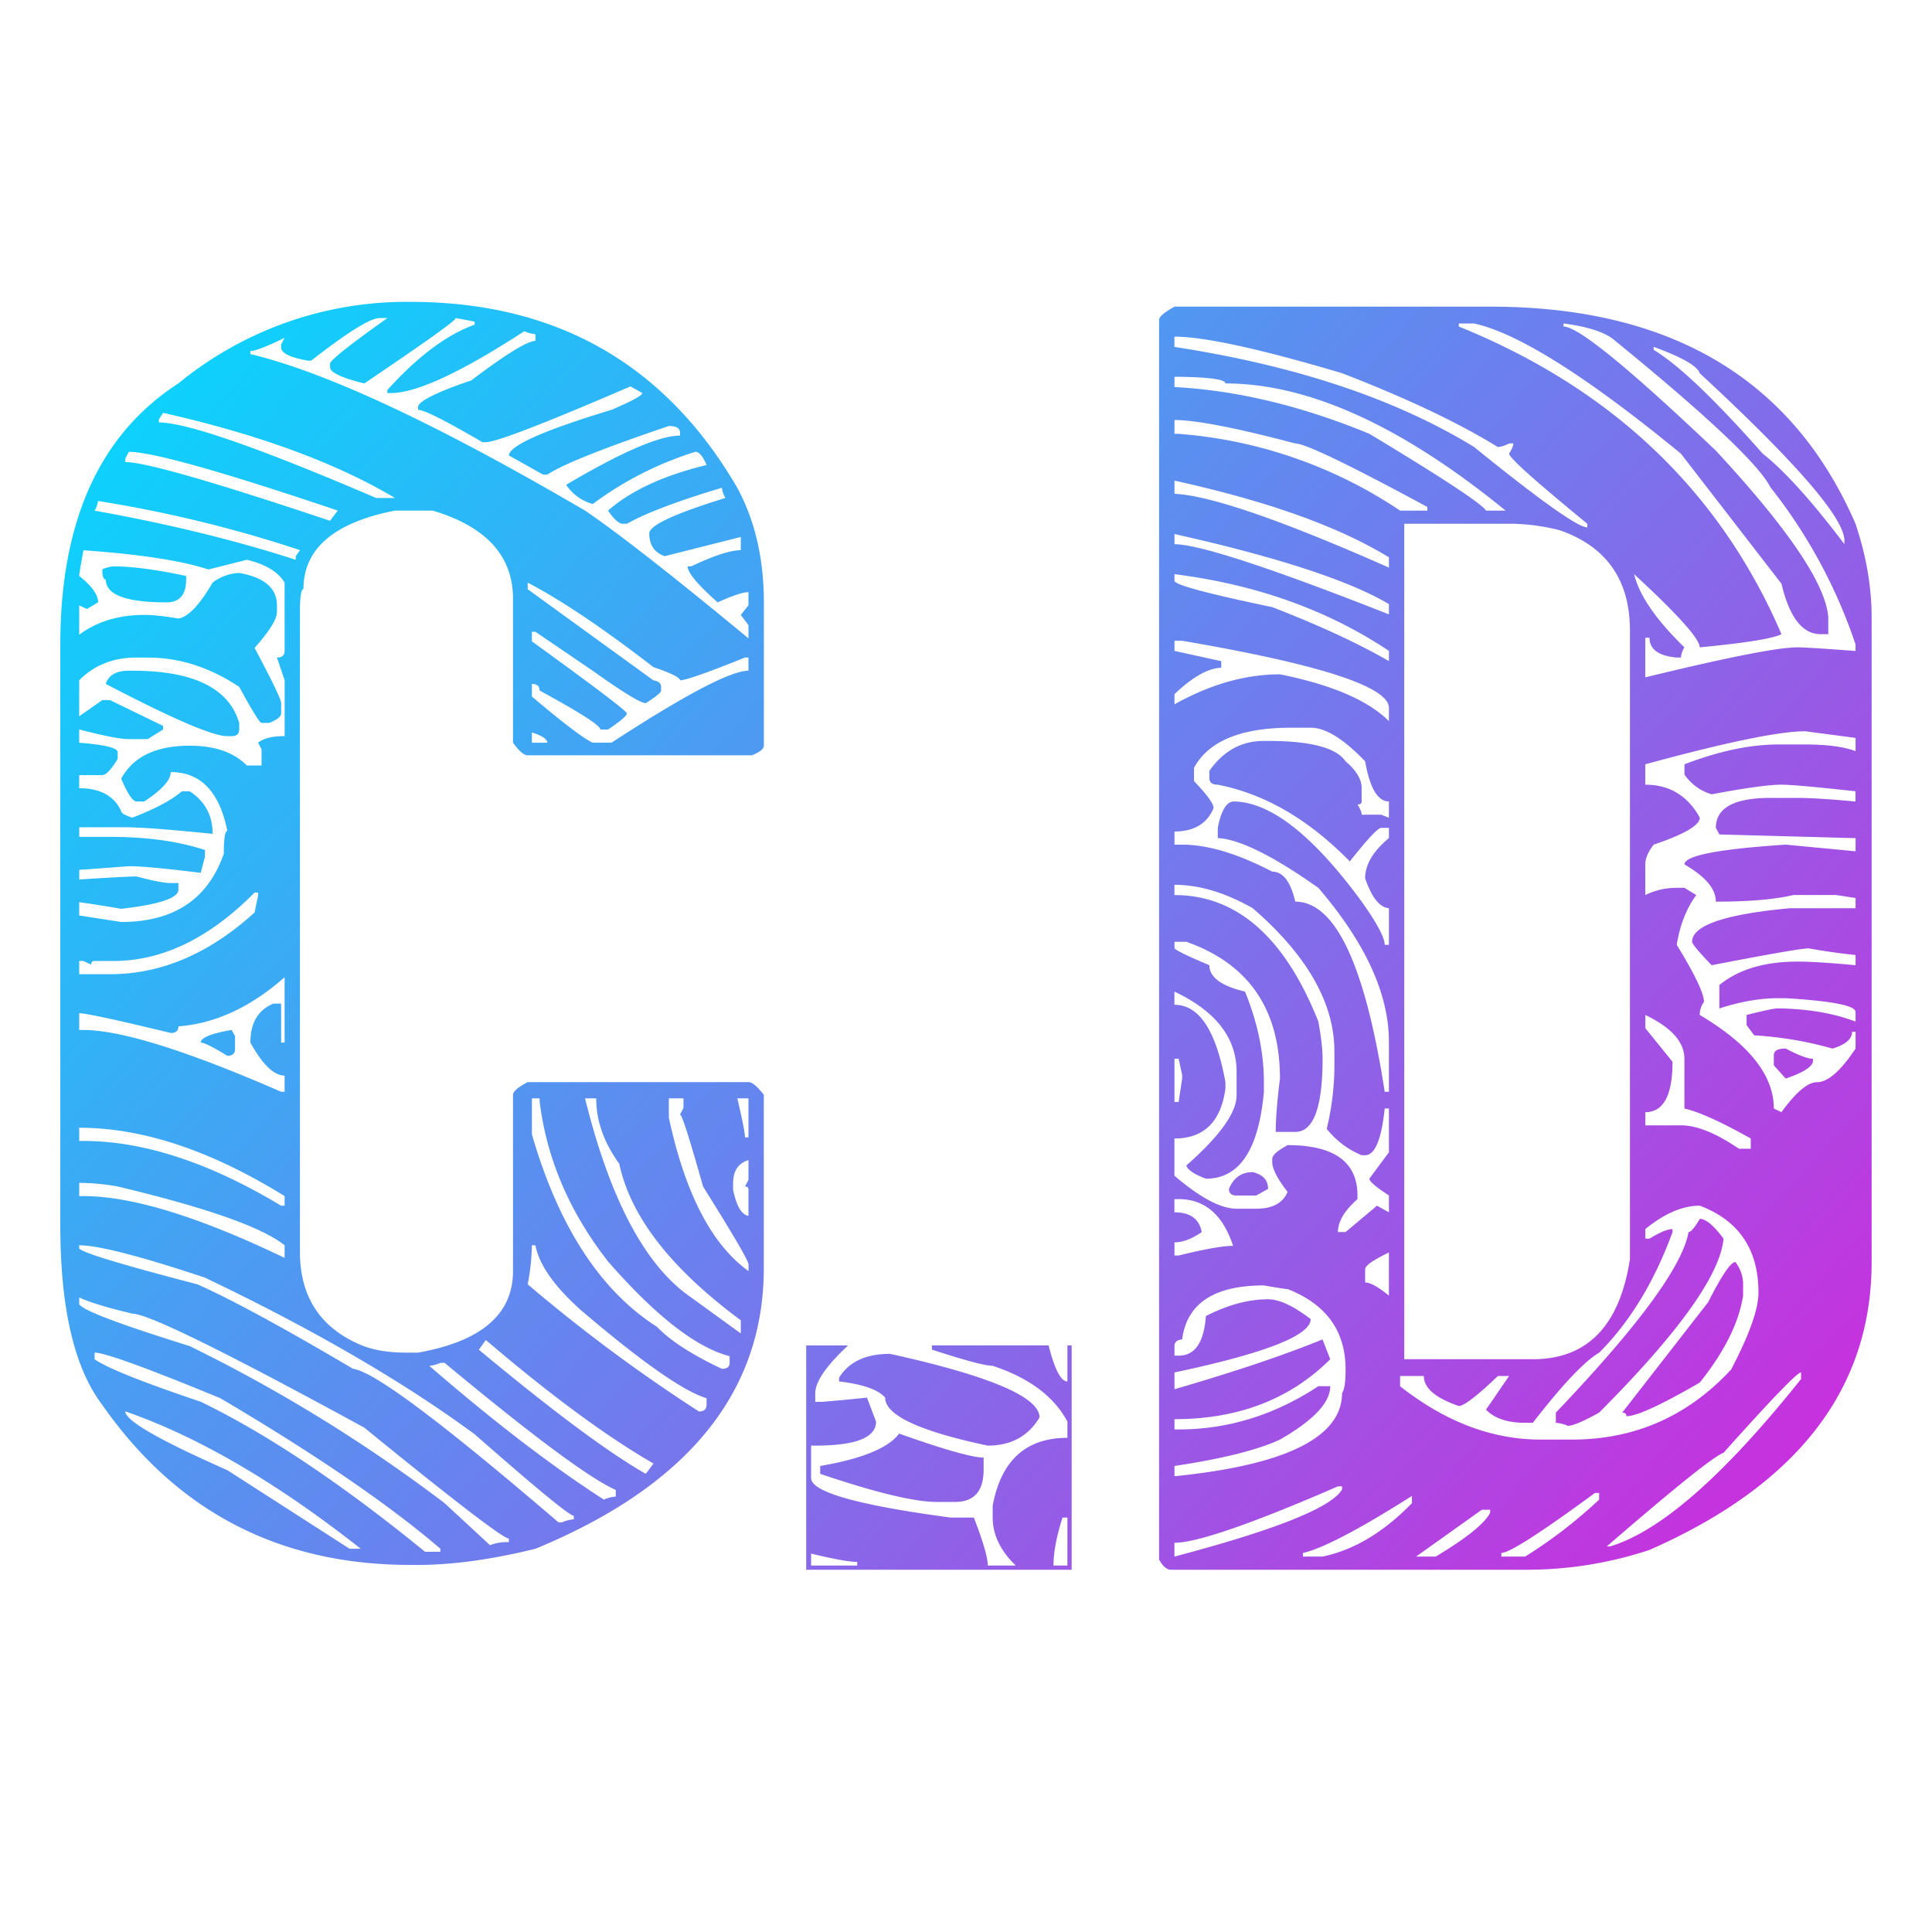 <svg width="32" height="32" fill="none" xmlns="http://www.w3.org/2000/svg"><path d="M6.797 5c2.414 0 4.22 1.026 5.415 3.08.293.542.44 1.175.44 1.897v2.374c0 .053-.066.106-.197.159H8.74c-.062 0-.143-.07-.243-.209V9.917c0-.708-.444-1.195-1.33-1.46h-.626c-1.01.199-1.515.632-1.515 1.301-.039 0-.058.126-.058.378v10.6c0 .714.312 1.218.937 1.509.216.106.49.159.821.159h.197c1.05-.186 1.574-.636 1.574-1.351v-2.92c0-.053.08-.123.243-.21h3.656c.062 0 .146.07.255.21v2.87c0 2.06-1.262 3.61-3.784 4.65-.725.178-1.373.267-1.944.267h-.127c-2.168 0-3.869-.884-5.103-2.652-.463-.61-.694-1.6-.694-2.97v-9.626c0-2.04.652-3.48 1.955-4.321A5.954 5.954 0 016.797 5zm-1.701.973c-.293-.053-.44-.125-.44-.218v-.05l.058-.109c-.3.146-.49.219-.567.219v.05c1.25.297 3.097 1.161 5.543 2.592.555.377 1.457 1.083 2.707 2.116v-.219l-.127-.169.127-.159v-.218c-.093 0-.262.056-.51.169-.33-.292-.497-.49-.497-.596h.058c.378-.18.652-.268.822-.268v-.219l-1.261.318c-.17-.06-.255-.186-.255-.378 0-.132.42-.327 1.261-.586a.404.404 0 01-.058-.169c-.732.219-1.257.418-1.573.596h-.07c-.062 0-.142-.072-.243-.218.378-.331.922-.583 1.632-.755-.062-.146-.124-.219-.185-.219a5.696 5.696 0 00-1.701.865.782.782 0 01-.44-.318c.918-.543 1.547-.815 1.886-.815v-.05c0-.072-.062-.109-.185-.109-1.095.371-1.767.64-2.013.805h-.07l-.567-.318c.016-.166.583-.417 1.701-.755.34-.146.51-.238.51-.278l-.197-.11c-1.427.616-2.226.924-2.396.924H7.99c-.61-.357-.965-.536-1.065-.536v-.06c.039-.099.332-.241.88-.427.578-.437.933-.655 1.064-.655v-.11a.59.59 0 01-.185-.05c-1.05.683-1.786 1.024-2.21 1.024h-.058v-.05c.501-.556.984-.917 1.446-1.083v-.05l-.312-.059c0 .04-.505.4-1.516 1.083-.378-.093-.567-.182-.567-.268v-.06c0-.053.316-.305.949-.755h-.127c-.155 0-.532.235-1.134.705h-.058zm-2.395.865l-.07.109v.05c.456 0 1.655.417 3.599 1.251h.312c-.98-.583-2.26-1.053-3.841-1.41zm-.567.646l-.058.109v.06c.324 0 1.454.324 3.39.973l.128-.169c-1.921-.649-3.074-.973-3.46-.973zm-.51.814a.401.401 0 01-.057.16c1.219.218 2.33.49 3.332.814v-.06l.07-.1a21.307 21.307 0 00-3.344-.814zm-.242.815c-.046.251-.07.394-.07.427.209.165.313.311.313.437l-.185.11-.128-.06v.486c.294-.218.652-.328 1.076-.328.147 0 .336.02.567.06.162-.026.351-.225.567-.596a.785.785 0 01.44-.159c.417.073.625.252.625.537v.109c0 .119-.124.318-.37.596.293.55.44.854.44.914v.169c0 .053-.066.106-.197.159h-.128c-.03 0-.154-.2-.37-.597-.486-.324-.991-.486-1.516-.486h-.185c-.385 0-.702.126-.949.377v.596l.382-.268h.128l.879.427v.06l-.255.159h-.312c-.139 0-.413-.053-.822-.16v.22c.425.033.637.085.637.158v.11c-.108.178-.193.268-.255.268h-.382v.218c.348 0 .579.126.695.378 0 .033.061.07.185.109.378-.146.652-.291.821-.437h.128c.254.165.381.4.381.705-.717-.073-1.2-.109-1.446-.109h-.764v.159h.51c.609 0 1.133.073 1.573.218v.11l-.07.268c-.585-.073-.983-.11-1.191-.11-.525.04-.798.06-.821.06v.16c.524-.034.84-.05.948-.05.27.072.46.109.567.109h.127v.11c0 .138-.316.244-.948.317a18.22 18.22 0 00-.695-.11v.22l.695.108c.871 0 1.438-.377 1.7-1.132 0-.252.02-.377.058-.377-.13-.65-.443-.974-.937-.974 0 .133-.146.295-.44.487h-.127c-.061 0-.146-.126-.254-.378.2-.364.578-.546 1.134-.546.416 0 .732.11.948.328h.243v-.268l-.057-.11c.092-.073.239-.109.44-.109v-.924l-.128-.377c.085 0 .127-.037.127-.11V9.65c-.108-.179-.316-.305-.625-.378l-.636.16c-.447-.146-1.138-.252-2.071-.318zm.497.268c.309 0 .71.053 1.204.159v.06c0 .25-.108.377-.324.377-.671 0-1.007-.126-1.007-.378-.038 0-.058-.056-.058-.169a.59.59 0 01.185-.05zm6.861.268v.11l2.083 1.51c.085.013.127.049.127.109v.06c0 .032-.084.102-.254.208-.085 0-.378-.179-.88-.537l-.948-.645H8.81v.159c1.033.748 1.558 1.145 1.573 1.192 0 .04-.104.129-.312.268h-.127c0-.066-.336-.281-1.007-.646 0-.073-.042-.109-.127-.109v.209c.524.443.86.698 1.006.764h.313c1.219-.794 1.975-1.192 2.268-1.192v-.218h-.058c-.625.252-.984.377-1.076.377 0-.046-.147-.119-.44-.218-.833-.643-1.527-1.11-2.083-1.4zm-6.606 1.46h.058c1.01 0 1.6.288 1.77.865v.109c0 .073-.042.11-.127.11h-.07c-.239 0-.91-.289-2.013-.865.046-.146.174-.219.382-.219zm6.676 1.024v.169h.255c0-.06-.085-.116-.255-.17zm-6.93 3.784h-.313c-.039 0-.058.02-.058.06l-.127-.06h-.07v.219h.51c.848 0 1.646-.341 2.395-1.023l.058-.279v-.05h-.058c-.749.756-1.528 1.133-2.338 1.133zm.948 1.192c-.902-.218-1.408-.327-1.516-.327v.278h.07c.617 0 1.708.34 3.274 1.023h.058v-.268c-.177 0-.366-.182-.567-.547 0-.324.127-.54.382-.645h.127v.645h.058v-1.082c-.563.496-1.15.768-1.759.814 0 .073-.042.11-.127.11zm1.007-.05l.058.1v.218c0 .073-.043.11-.128.11-.239-.146-.385-.219-.44-.219 0-.08.17-.149.51-.209zm4.975 1.133v.596c.44 1.523 1.13 2.586 2.072 3.189.223.232.582.463 1.075.695.085 0 .128-.033.128-.099v-.11c-.556-.145-1.227-.668-2.014-1.569-.64-.821-1.018-1.705-1.133-2.652v-.05H8.81zm.88 0c.416 1.682 1.002 2.782 1.758 3.298l.822.596v-.218c-1.157-.855-1.828-1.719-2.013-2.593-.255-.351-.382-.712-.382-1.083h-.186zm1.388 0v.318c.27 1.258.71 2.106 1.32 2.543v-.11c0-.059-.252-.49-.753-1.29-.224-.795-.35-1.193-.382-1.193l.058-.109v-.159h-.243zm1.134 0c.085.358.127.573.127.646h.058v-.646h-.185zm-10.9.487v.219h.07c.995 0 2.086.357 3.274 1.072h.058v-.159c-1.219-.755-2.352-1.132-3.402-1.132zm10.83.914v.11c.055.27.14.416.255.436v-.437c0-.033-.02-.05-.058-.05l.058-.109v-.328c-.17.053-.254.18-.254.378zm-10.83 0v.218h.07c.802 0 1.913.341 3.332 1.024v-.209c-.37-.298-1.292-.623-2.765-.974a3.638 3.638 0 00-.637-.06zm0 1.033v.05c.031.066.683.265 1.956.596.555.245 1.415.712 2.58 1.4.34.04 1.473.888 3.402 2.543h.058a.59.59 0 01.196-.05v-.059c-.069 0-.617-.45-1.643-1.351-1.188-.874-2.676-1.738-4.466-2.593-1.072-.357-1.766-.536-2.083-.536zm7.498 0a3.6 3.6 0 01-.07.646 26.65 26.65 0 002.836 2.106c.085 0 .127-.037.127-.11v-.109c-.378-.113-1.068-.596-2.071-1.45-.448-.398-.702-.759-.764-1.083H8.81zm-7.498.864v.11c.047.099.656.33 1.829.695a25.67 25.67 0 014.223 2.602l.752.696a.756.756 0 01.312-.05v-.06c-.092 0-.89-.612-2.395-1.837-2.306-1.259-3.587-1.888-3.841-1.888-.417-.099-.71-.188-.88-.268zm6.735.705l-.116.16c1.226 1.02 2.148 1.705 2.765 2.056l.128-.17c-.78-.45-1.705-1.132-2.777-2.046zm-6.48.209v.11c.208.145.795.38 1.759.704 1.095.53 2.333 1.358 3.714 2.484h.254v-.05c-.848-.728-2.063-1.56-3.644-2.493-1.219-.503-1.913-.755-2.083-.755zm5.543.218c1.072.928 2.036 1.666 2.892 2.216a.594.594 0 01.197-.05v-.11c-.432-.191-1.377-.893-2.835-2.105h-.07a.59.59 0 01-.184.05zm-5.034.755c0 .153.563.477 1.69.974l2.024 1.301h.185c-1.396-1.1-2.696-1.857-3.899-2.275zm11.277-1.092h.694c-.362.337-.544.602-.544.794v.14h.081c.062 0 .32-.024.776-.07l.15.397c0 .265-.335.398-1.006.398h-.07v.536c0 .232.771.45 2.314.656h.382c.154.397.231.662.231.794h.463c-.254-.245-.382-.51-.382-.794v-.199c.14-.748.552-1.122 1.238-1.122v-.269c-.223-.417-.636-.725-1.238-.924-.123 0-.459-.089-1.006-.268v-.07h1.932c.1.398.204.597.312.597v-.596h.07V26h-4.397v-3.715zm1.389.139c1.65.364 2.476.715 2.476 1.053-.186.311-.471.467-.857.467-1.134-.239-1.7-.504-1.7-.795-.116-.133-.37-.222-.764-.268v-.06c.162-.265.443-.397.845-.397zm.15 1.321c.748.265 1.215.397 1.4.397v.199c0 .358-.158.536-.474.536h-.301c-.37 0-1.015-.155-1.932-.466v-.13c.694-.119 1.13-.298 1.307-.536zm2.707 1.39c-.1.312-.15.577-.15.795h.231v-.794h-.08zm-4.165.597v.198h.764v-.06c-.131 0-.386-.046-.764-.138zm6.019-20.653h5.23c2.992 0 5.01 1.2 6.05 3.596.178.53.267 1.047.267 1.55v10.679c0 2.1-1.227 3.689-3.68 4.768a6.471 6.471 0 01-2.059.328h-5.866c-.07 0-.135-.056-.197-.17V5.299c0-.053.085-.126.255-.219zm4.709.279v.05c2.545 1.032 4.327 2.731 5.345 5.096-.139.072-.59.145-1.354.218 0-.139-.362-.543-1.087-1.212.085.351.363.755.833 1.212a.404.404 0 00-.058.169h-.07c-.3-.027-.45-.136-.45-.328h-.07v.656c1.358-.331 2.198-.497 2.522-.497.108 0 .428.02.96.06v-.11a8.594 8.594 0 00-1.41-2.602c-.186-.371-1.046-1.182-2.581-2.434-.154-.132-.436-.225-.845-.278v.05c.24 0 1.08.685 2.523 2.056 1.203 1.298 1.824 2.218 1.862 2.761v.279h-.127c-.3 0-.517-.279-.648-.835l-1.666-2.155c-1.558-1.279-2.7-1.997-3.425-2.156h-.254zm-4.71.218v.17c2.014.31 3.668.863 4.964 1.658 1.096.888 1.72 1.331 1.875 1.331v-.06c-.864-.708-1.296-1.095-1.296-1.162.046-.072.07-.129.07-.168h-.07a.513.513 0 01-.185.06c-.656-.405-1.516-.812-2.58-1.223-1.358-.404-2.284-.606-2.777-.606zm7.938.17v.049c.409.245 1.01.818 1.805 1.718.362.285.814.785 1.354 1.5v-.06c0-.37-.799-1.294-2.395-2.77-.039-.12-.294-.266-.764-.438zm-7.937.496v.169c1.026.053 2.102.31 3.228.774 1.21.729 1.855 1.153 1.932 1.272h.324c-1.72-1.404-3.267-2.106-4.64-2.106 0-.066-.258-.103-.775-.11h-.07zm0 .715v.229h.069a7.62 7.62 0 013.668 1.271h.451v-.06c-1.296-.701-2.025-1.052-2.187-1.052-.98-.259-1.647-.388-2.001-.388zm0 1.003v.219c.586.026 1.77.434 3.552 1.222v-.17c-.833-.51-2.017-.933-3.552-1.27zm3.806.715v13.838h2.13c.902 0 1.438-.553 1.608-1.659v-10.41c0-.835-.386-1.388-1.157-1.66a3.425 3.425 0 00-.776-.109H23.26zm-3.806.17v.169c.4 0 1.585.387 3.552 1.162v-.17c-.656-.39-1.84-.777-3.552-1.161zm0 .665v.11c0 .065.54.211 1.62.436.77.298 1.415.596 1.932.894v-.169c-1.01-.675-2.195-1.099-3.552-1.271zm0 1.103v.168l.775.17v.109c-.216.006-.475.152-.775.437v.169c.594-.332 1.176-.497 1.747-.497.856.172 1.458.43 1.805.775v-.219c0-.35-1.142-.722-3.425-1.112h-.127zm.323 2.106v.218c.216.225.325.374.325.447-.108.259-.325.388-.648.388v.218h.127c.424 0 .922.15 1.492.447.178 0 .305.166.382.497.664 0 1.157 1.05 1.481 3.149h.07v-.825c0-.794-.39-1.645-1.169-2.552-.748-.53-1.304-.805-1.666-.825v-.169c.054-.278.139-.424.254-.437.61 0 1.32.553 2.13 1.659.254.358.381.596.381.715h.07v-.606c-.155-.013-.286-.179-.394-.496 0-.226.131-.447.394-.666v-.169h-.128c-.054 0-.227.186-.52.556-.68-.695-1.408-1.119-2.187-1.271-.093 0-.139-.037-.139-.11v-.119c.232-.33.532-.496.902-.496h.07c.702 0 1.13.112 1.284.338.178.152.266.298.266.437v.228c0 .033-.023.05-.069.05.046.073.07.129.07.169h.323l.128.05v-.269c-.185 0-.317-.222-.394-.665-.355-.371-.655-.557-.902-.557h-.324c-.833 0-1.37.222-1.609.666zm7.475-.06v.338c.401 0 .702.182.903.546 0 .126-.255.275-.764.447-.093.12-.139.229-.139.328v.507c.162-.08.336-.12.52-.12h.128l.197.12c-.162.218-.27.493-.324.824.3.49.451.805.451.944a.373.373 0 00-.07.218c.818.484 1.227 1 1.227 1.55l.127.06c.24-.331.436-.497.59-.497.178 0 .39-.185.637-.556v-.278h-.058c0 .119-.108.212-.324.278a5.976 5.976 0 00-1.296-.219l-.127-.169v-.169c.285-.072.459-.109.52-.109.494.007.922.08 1.285.219v-.16c0-.105-.386-.181-1.157-.228h-.127c-.301 0-.625.057-.972.17v-.388c.316-.258.748-.388 1.296-.388.215 0 .536.02.96.06v-.169a10.599 10.599 0 01-.775-.11c-.116 0-.652.094-1.609.279-.216-.225-.324-.354-.324-.387 0-.272.54-.457 1.62-.557h1.088v-.169l-.324-.05h-.706c-.308.074-.736.11-1.284.11 0-.212-.174-.417-.52-.616 0-.146.558-.255 1.677-.328l1.157.11v-.219h-.058l-2.198-.06-.058-.109c0-.33.3-.496.902-.496h.451c.216 0 .537.02.96.06v-.17c-.663-.073-1.071-.109-1.226-.109-.208 0-.594.053-1.157.159a.82.82 0 01-.45-.328v-.169c.57-.218 1.087-.328 1.55-.328h.45c.363 0 .641.037.834.11v-.219l-.833-.11c-.432 0-1.315.183-2.65.547zm-7.799 1.996v.17c1.034 0 1.829.698 2.384 2.095.046.252.07.457.07.616 0 .808-.151 1.212-.452 1.212h-.324c0-.212.023-.506.07-.884 0-1.146-.517-1.9-1.55-2.265h-.197v.11c.053.046.246.139.578.278 0 .198.197.344.59.437.208.51.313 1.01.313 1.5v.159c-.085.96-.405 1.44-.96 1.44-.194-.073-.302-.146-.325-.218.556-.49.833-.878.833-1.163v-.387c0-.563-.343-1.007-1.03-1.331v.218c.41 0 .69.427.845 1.282v.109c-.077.55-.358.824-.845.824v.616c.425.364.768.547 1.03.547h.324c.27 0 .444-.093.52-.279-.169-.218-.254-.384-.254-.496v-.05c0-.06.085-.136.255-.228.771 0 1.157.278 1.157.834v.06c-.216.192-.324.374-.324.546h.127l.52-.437.198.11v-.28c-.216-.139-.324-.232-.324-.278l.324-.437v-.725h-.07c-.054.516-.162.774-.324.774h-.058a1.43 1.43 0 01-.578-.437 4.54 4.54 0 00.127-1.003v-.278c0-.801-.451-1.593-1.354-2.374-.455-.258-.887-.387-1.296-.387zm7.8 2.156v.219l.45.556c0 .557-.15.835-.45.835v.218h.59c.262 0 .582.13.96.388h.196v-.17c-.493-.277-.86-.443-1.099-.496v-.824c0-.278-.216-.52-.648-.726zm2.324.556c.216.113.367.17.452.17v.049c-.023.093-.174.185-.452.278l-.196-.219v-.168c0-.073.065-.11.196-.11zm-10.123.17v.715h.069l.058-.388v-.06l-.058-.268h-.07zm1.295 1.877c.17.04.255.133.255.278l-.197.11h-.324c-.085 0-.127-.037-.127-.11.077-.185.208-.278.393-.278zm-1.296.447v.219c.263 0 .413.109.452.327-.162.113-.313.17-.451.17v.218h.069c.432-.106.733-.16.902-.16-.17-.516-.47-.774-.902-.774h-.07zm7.8.497v.158h.069c.17-.105.297-.158.381-.158v.05c-.3.82-.705 1.486-1.214 1.996-.24.139-.606.526-1.1 1.162h-.127c-.293 0-.509-.073-.648-.218l.382-.557h-.185c-.347.331-.563.497-.648.497-.386-.133-.579-.298-.579-.497h-.393v.17c.748.588 1.523.883 2.326.883h.52c1.042 0 1.921-.387 2.638-1.162.301-.576.452-1 .452-1.272 0-.715-.324-1.195-.972-1.44-.286 0-.587.13-.903.388zm.902-.17c.1 0 .23.11.393.328-.054.597-.74 1.557-2.06 2.881-.262.146-.435.219-.52.219a.593.593 0 00-.197-.05v-.169c1.365-1.43 2.098-2.427 2.198-2.99.039 0 .1-.073.186-.218zm-5.543.835v.219c.085 0 .216.072.394.218v-.715c-.263.126-.394.218-.394.278zm6.133-.12a.625.625 0 01.127.338v.219c-.07.45-.309.93-.718 1.44-.64.371-1.045.557-1.214.557 0-.04-.024-.06-.07-.06l1.423-1.828c.224-.443.374-.665.451-.665zm-9.291 1.392v.159h.069c.27 0 .42-.219.451-.656.363-.185.706-.278 1.03-.278.185 0 .42.11.706.328 0 .271-.752.566-2.256.884v.278c1.002-.292 1.82-.566 2.452-.825l.128.328c-.664.662-1.524.993-2.58.993v.17h.069c.818 0 1.589-.239 2.314-.716h.197c0 .272-.278.566-.833.884-.37.172-.953.318-1.747.437v.17c1.85-.186 2.776-.646 2.776-1.381.039-.047.058-.176.058-.388 0-.636-.32-1.08-.96-1.331-.031 0-.162-.02-.394-.06-.825 0-1.276.298-1.353.894-.085.007-.127.043-.127.11zm7.161 3.317h.058c.833-.251 1.886-1.175 3.159-2.771v-.11c-.062 0-.49.444-1.284 1.332-.155.053-.799.57-1.933 1.55zm-7.162-.06v.23c1.682-.444 2.608-.815 2.777-1.113v-.05h-.069c-1.435.623-2.337.934-2.707.934zm5.415.17v.06h.394a7.87 7.87 0 001.226-.944v-.11h-.07c-.902.663-1.419.994-1.55.994zm-3.286 0v.06h.324c.517-.107 1.01-.401 1.481-.885v-.119c-.879.556-1.48.87-1.805.944zm1.875.06h.324c.509-.305.81-.547.902-.726v-.05h-.138l-1.088.775z" fill="url(#paint0_linear_332_3)"/><defs><linearGradient id="paint0_linear_332_3" x1="1" y1="4.96" x2="33.52" y2="34.466" gradientUnits="userSpaceOnUse"><stop stop-color="#0DF"/><stop offset="1" stop-color="#FF00D4"/></linearGradient></defs></svg>